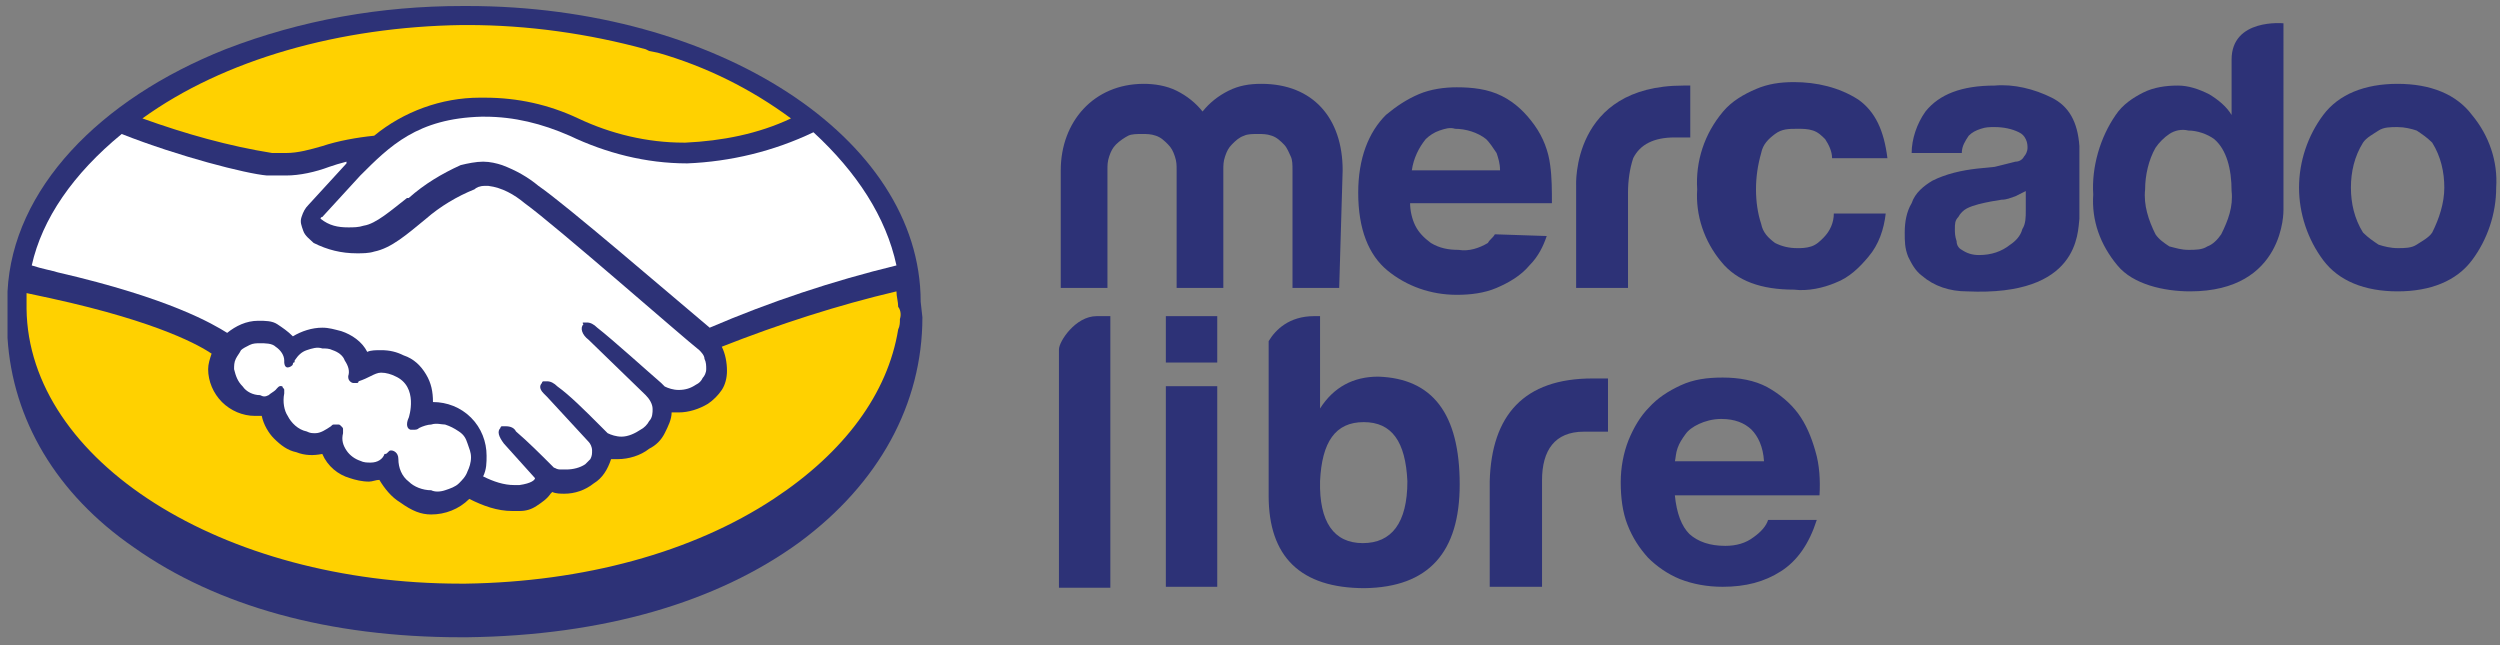<?xml version="1.0" encoding="utf-8"?>
<!-- Generator: Adobe Illustrator 25.2.1, SVG Export Plug-In . SVG Version: 6.00 Build 0)  -->
<svg version="1.1" id="Layer_1" xmlns="http://www.w3.org/2000/svg" xmlns:xlink="http://www.w3.org/1999/xlink" x="0px" y="0px"
	 viewBox="0 0 549.6 141.9" style="enable-background:new 0 0 549.6 141.9;" xml:space="preserve">
<rect x="0" y="0" width="549.6" height="141.9" fill="#808080" stroke="none"/>
<style type="text/css">
	.st0{fill:#2D3277;}
	.st1{fill:#FFFFFF;}
	.st2{fill:#FFD100;}
</style>
<g>
	<g id="g30" transform="matrix(3.802,0,0,3.802,76.174,280.388)">
		<path id="path2" class="st0" d="M33.2-56.3c0-9.5-11.8-17.1-26.2-17.1H6.7C2-73.4-2.6-72.6-7-70.9c-7.3,2.9-12.3,8.1-12.6,14
			c0,0.2,0,0.3,0,0.5s0,0.1,0,0.2v0.1v0.1v0.8v0.1v0.1c0,0.1,0,0.3,0,0.4s0,0.2,0,0.4c0.3,4.7,2.8,9,7.3,12.1
			c4.8,3.4,11.3,5.2,18.9,5.2H7c7.8-0.1,14.4-2,19.2-5.5c4.6-3.4,7.1-8,7.1-13L33.2-56.3z"/>
		<path id="path4" class="st1" d="M4.2-49c0.2-0.1,0.5-0.2,0.7-0.2c0.3-0.1,0.6,0,0.8,0C6-49.1,6.2-49,6.5-48.8s0.4,0.4,0.5,0.7
			s0.2,0.5,0.2,0.8S7.1-46.7,7-46.5c-0.1,0.3-0.3,0.5-0.5,0.7S6-45.5,5.7-45.4c-0.3,0.1-0.6,0.1-0.8,0l0,0c-0.5,0-1-0.2-1.3-0.5
			C3.2-46.2,3-46.7,3-47.2c0-0.4-0.3-0.5-0.4-0.5c-0.1,0-0.1,0-0.2,0.1s-0.1,0.1-0.2,0.1C2.1-47.2,1.8-47,1.4-47
			c-0.2,0-0.4,0-0.6-0.1c-0.3-0.1-0.6-0.3-0.8-0.6s-0.3-0.6-0.2-1c0-0.1,0-0.1,0-0.2c0-0.1,0-0.1-0.1-0.2c-0.1-0.1-0.1-0.1-0.2-0.1
			s-0.1,0-0.2,0s-0.1,0-0.2,0.1c-0.3,0.2-0.6,0.4-0.9,0.4c-0.2,0-0.3,0-0.5-0.1c-0.5-0.1-0.9-0.5-1.1-0.9C-3.6-50-3.7-50.5-3.6-51
			c0-0.1,0-0.1,0-0.2s-0.1-0.1-0.1-0.2c-0.2-0.1-0.3,0.1-0.4,0.2c-0.1,0.1-0.3,0.2-0.4,0.3c-0.2,0.1-0.3,0.1-0.5,0
			c-0.4,0-0.8-0.2-1-0.5c-0.3-0.3-0.4-0.6-0.5-1c0-0.2,0-0.4,0.1-0.6s0.2-0.3,0.3-0.5c0.1-0.1,0.3-0.2,0.5-0.3s0.4-0.1,0.6-0.1
			c0.3,0,0.7,0,0.9,0.2c0.3,0.2,0.5,0.5,0.5,0.8v0.1c0,0,0,0.3,0.2,0.3c0.1,0,0.3-0.1,0.3-0.2c0,0,0-0.1,0.1-0.1v-0.1
			c0.2-0.3,0.4-0.5,0.7-0.6s0.6-0.2,0.9-0.1c0.2,0,0.4,0,0.6,0.1c0.3,0.1,0.6,0.3,0.7,0.6c0.2,0.3,0.3,0.6,0.2,0.9
			c0,0.1,0,0.2,0.1,0.3s0.2,0.1,0.2,0.1l0,0c0.1,0,0.1,0,0.2,0s0.1-0.1,0.1-0.1C1-51.8,1.2-51.9,1.4-52s0.4-0.2,0.6-0.2
			c0.3,0,0.6,0.1,0.8,0.2c1.4,0.6,0.8,2.4,0.8,2.4c-0.1,0.2-0.2,0.6,0.1,0.7h0.1h0.1C4-48.9,4.1-48.9,4.2-49L4.2-49z"/>
		<path id="path6" class="st1" d="M31.8-58.4c-3.7,0.9-7.3,2.1-10.8,3.6c-2.5-2.1-8.3-7.1-9.9-8.2c-0.6-0.5-1.3-0.9-2.1-1.2
			c-0.3-0.1-0.7-0.2-1.1-0.2c-0.4,0-0.9,0.1-1.3,0.2c-1.1,0.5-2.1,1.1-3,1.9H3.5c-0.9,0.7-1.8,1.5-2.5,1.6c-0.3,0.1-0.6,0.1-0.9,0.1
			l0,0c-0.6,0-1.1-0.1-1.6-0.5c0,0,0-0.1,0.1-0.1l2.2-2.4c1.7-1.7,3.3-3.3,7-3.4H8c1.7,0,3.3,0.4,4.9,1.1c2.1,1,4.4,1.6,6.8,1.6
			c2.5-0.1,5-0.7,7.3-1.8C29.5-63.8,31.2-61.2,31.8-58.4z"/>
		<path id="path8" class="st2" d="M6.7-72.3H7c3.5,0,7,0.5,10.3,1.4l0.2,0.1l0.5,0.1c2.8,0.8,5.4,2.1,7.7,3.8
			c-1.9,0.9-4,1.3-6.1,1.4h-0.1c-2.1,0-4.2-0.5-6.1-1.4c-1.7-0.8-3.5-1.2-5.4-1.2H7.7c-2.2,0-4.4,0.8-6.1,2.2c-1,0.1-2.1,0.3-3,0.6
			c-0.7,0.2-1.4,0.4-2.1,0.4h-0.7h-0.1c-2.5-0.4-5-1.1-7.5-2C-7.1-70.3-0.4-72.2,6.7-72.3z"/>
		<path id="path10" class="st1" d="M-13-66c3.3,1.3,7.2,2.3,8.4,2.4h0.3c0.3,0,0.5,0,0.8,0c0.8,0,1.7-0.2,2.5-0.5
			c0.3-0.1,0.6-0.2,1-0.3v0.1l-2.2,2.4c-0.2,0.2-0.3,0.4-0.4,0.7c-0.1,0.3,0,0.5,0.1,0.8s0.4,0.5,0.6,0.7c0.8,0.4,1.6,0.6,2.5,0.6
			c0.3,0,0.7,0,1-0.1c1-0.2,1.9-1,3-1.9c0.8-0.7,1.8-1.3,2.8-1.7C7.5-62.9,7.7-63,8-63h0.2c0.8,0.1,1.5,0.5,2.1,1
			c1.8,1.3,9.2,7.8,10.1,8.5c0.1,0.1,0.3,0.3,0.3,0.5c0.1,0.2,0.1,0.4,0.1,0.6c0,0.2-0.1,0.4-0.2,0.5c-0.1,0.2-0.2,0.3-0.4,0.4
			c-0.3,0.2-0.6,0.3-1,0.3c-0.3,0-0.6-0.1-0.8-0.2l-0.2-0.2c-0.7-0.6-2.8-2.5-3.7-3.2c-0.2-0.2-0.4-0.3-0.6-0.3c-0.1,0-0.1,0-0.2,0
			s0,0.1,0,0.1c-0.2,0.2-0.1,0.6,0.3,0.9l3.3,3.2c0.2,0.2,0.4,0.5,0.4,0.8c0,0.2,0,0.5-0.2,0.7c-0.1,0.2-0.3,0.4-0.5,0.5
			c-0.3,0.2-0.7,0.4-1.1,0.4c-0.3,0-0.6-0.1-0.8-0.2l-0.5-0.5c-0.8-0.8-1.7-1.7-2.4-2.2c-0.2-0.2-0.4-0.3-0.6-0.3l0,0
			c-0.1,0-0.1,0-0.2,0c-0.1,0-0.1,0.1-0.1,0.1c-0.1,0.1-0.2,0.3,0.1,0.6c0.1,0.1,0.1,0.1,0.2,0.2l2.4,2.6c0.1,0.1,0.2,0.3,0.2,0.5
			s0,0.3-0.1,0.5L14-47.1c-0.1,0.1-0.1,0.1-0.2,0.2c-0.3,0.2-0.7,0.3-1.1,0.3c-0.1,0-0.2,0-0.3,0c-0.3,0-0.3-0.1-0.4-0.1l-0.1-0.1
			c-0.7-0.7-1.4-1.4-2.1-2c-0.1-0.2-0.3-0.3-0.6-0.3l0,0c-0.1,0-0.1,0-0.2,0c-0.1,0-0.1,0.1-0.1,0.1c-0.2,0.2-0.1,0.5,0.2,0.9l1.8,2
			c0,0.1-0.2,0.3-0.9,0.4c-0.1,0-0.2,0-0.3,0c-0.6,0-1.2-0.2-1.8-0.5c0.2-0.4,0.2-0.8,0.2-1.2c0-0.8-0.3-1.6-0.9-2.2
			c-0.6-0.6-1.4-0.9-2.2-0.9c0-0.6-0.1-1.1-0.4-1.6S3.9-53,3.3-53.2c-0.4-0.2-0.8-0.3-1.3-0.3c-0.3,0-0.6,0-0.8,0.1
			c-0.3-0.6-0.9-1-1.5-1.2c-0.4-0.1-0.7-0.2-1.1-0.2c-0.6,0-1.2,0.2-1.7,0.5C-3.4-54.6-3.7-54.8-4-55s-0.7-0.2-1.1-0.2l0,0
			c-0.7,0-1.3,0.3-1.8,0.7c-0.8-0.5-3.3-2-9.8-3.5c-0.3-0.1-0.9-0.2-1.5-0.4C-17.6-61.1-15.8-63.7-13-66z"/>
		<path id="path12" class="st2" d="M32-55.3c0,0.2,0,0.4-0.1,0.6c-0.6,3.7-3.1,7.1-7.2,9.8c-4.7,3.1-11,4.8-17.8,4.9H6.6
			c-13.8,0-25-7.1-25.1-15.9c0-0.3,0-0.6,0-0.9l1.4,0.3c6.4,1.4,8.7,2.8,9.3,3.2C-7.9-53-8-52.7-8-52.4c0,0.7,0.3,1.4,0.8,1.9
			s1.2,0.8,1.9,0.8c0.1,0,0.2,0,0.4,0c0.1,0.5,0.4,1,0.7,1.3c0.4,0.4,0.8,0.7,1.3,0.8c0.5,0.2,1,0.2,1.5,0.1
			c0.3,0.7,0.9,1.2,1.6,1.4c0.3,0.1,0.7,0.2,1.1,0.2c0.2,0,0.4-0.1,0.6-0.1c0.3,0.5,0.7,1,1.2,1.3C3.8-44.2,4.3-44,4.9-44l0,0
			c0.8,0,1.6-0.3,2.2-0.9c0.8,0.4,1.6,0.7,2.5,0.7c0.1,0,0.3,0,0.4,0c0.4,0,0.7-0.1,1-0.3s0.6-0.4,0.8-0.7l0.1-0.1
			c0.2,0.1,0.5,0.1,0.7,0.1c0.6,0,1.2-0.2,1.7-0.6c0.5-0.3,0.8-0.8,1-1.4h0.4c0.6,0,1.3-0.2,1.8-0.6c0.4-0.2,0.7-0.5,0.9-0.9
			c0.2-0.4,0.4-0.8,0.4-1.2c0.1,0,0.3,0,0.4,0c0.6,0,1.2-0.2,1.7-0.5c0.3-0.2,0.6-0.5,0.8-0.8c0.2-0.3,0.3-0.7,0.3-1.1
			c0-0.5-0.1-1-0.3-1.4c3.3-1.3,6.7-2.4,10.1-3.2c0,0.3,0.1,0.6,0.1,0.9C32-55.9,32.1-55.6,32-55.3L32-55.3z"/>
		<path id="path14" class="st0" d="M122.9-67.1c-0.9-1.2-2.4-1.8-4.3-1.8s-3.4,0.6-4.3,1.8c-0.9,1.2-1.4,2.7-1.4,4.2
			c0,1.5,0.5,3,1.4,4.2s2.4,1.8,4.3,1.8s3.4-0.6,4.3-1.8s1.4-2.7,1.4-4.2C124.4-64.4,123.9-65.9,122.9-67.1L122.9-67.1z M120.6-60.3
			c-0.2,0.3-0.6,0.5-0.9,0.7s-0.7,0.2-1.1,0.2s-0.8-0.1-1.1-0.2c-0.3-0.2-0.6-0.4-0.9-0.7c-0.5-0.8-0.7-1.7-0.7-2.6
			c0-0.9,0.2-1.8,0.7-2.6c0.2-0.3,0.6-0.5,0.9-0.7s0.7-0.2,1.1-0.2s0.8,0.1,1.1,0.2c0.3,0.2,0.6,0.4,0.9,0.7
			c0.5,0.8,0.7,1.7,0.7,2.6C121.3-62,121-61.1,120.6-60.3z"/>
		<path id="path16" class="st0" d="M98.6-68.1c-1-0.5-2.2-0.8-3.3-0.7c-1.9,0-3.2,0.5-4,1.5c-0.5,0.7-0.8,1.6-0.8,2.4h2.9
			c0-0.4,0.2-0.7,0.4-1c0.2-0.2,0.4-0.3,0.7-0.4s0.5-0.1,0.8-0.1c0.5,0,1,0.1,1.4,0.3c0.2,0.1,0.3,0.2,0.4,0.4
			c0.1,0.2,0.1,0.4,0.1,0.5c0,0.2-0.1,0.4-0.2,0.5c-0.1,0.2-0.3,0.3-0.5,0.3c-0.4,0.1-0.8,0.2-1.2,0.3l-1,0.1
			c-0.9,0.1-1.8,0.3-2.6,0.7c-0.5,0.3-1,0.7-1.2,1.3c-0.3,0.5-0.4,1.1-0.4,1.7c0,0.5,0,0.9,0.2,1.4c0.2,0.4,0.4,0.8,0.8,1.1
			c0.7,0.6,1.6,0.9,2.6,0.9c6.5,0.3,6.4-3.4,6.5-4.2v-4.2C100.1-66.7,99.6-67.6,98.6-68.1L98.6-68.1z M97.1-61.6
			c0,0.4,0,0.8-0.2,1.1c-0.1,0.4-0.4,0.7-0.7,0.9c-0.5,0.4-1.1,0.6-1.8,0.6c-0.4,0-0.7-0.1-1-0.3c-0.2-0.1-0.3-0.3-0.3-0.5
			C93-60.1,93-60.3,93-60.5c0-0.3,0-0.5,0.2-0.7c0.1-0.2,0.3-0.4,0.5-0.5c0.4-0.2,0.9-0.3,1.4-0.4l0.6-0.1c0.3,0,0.5-0.1,0.8-0.2
			c0.2-0.1,0.4-0.2,0.6-0.3V-61.6z"/>
		<path id="path18" class="st0" d="M83.9-66.3c0.3,0,0.6,0,0.9,0.1s0.5,0.3,0.7,0.5c0.2,0.3,0.4,0.7,0.4,1.1h3.2
			c-0.2-1.6-0.7-2.7-1.7-3.4c-1.1-0.7-2.4-1-3.7-1c-0.8,0-1.5,0.1-2.2,0.4s-1.4,0.7-1.9,1.3c-1.1,1.3-1.6,2.9-1.5,4.5
			c-0.1,1.5,0.4,3,1.4,4.2c0.9,1.1,2.3,1.6,4.2,1.6c0.8,0.1,1.7-0.1,2.4-0.4c0.8-0.3,1.4-0.9,1.9-1.5c0.6-0.7,0.9-1.6,1-2.5h-3
			c0,0.5-0.2,1-0.6,1.4c-0.2,0.2-0.4,0.4-0.7,0.5c-0.3,0.1-0.6,0.1-0.8,0.1c-0.5,0-0.9-0.1-1.3-0.3c-0.4-0.3-0.7-0.6-0.8-1.1
			c-0.2-0.6-0.3-1.3-0.3-2s0.1-1.4,0.3-2.1c0.1-0.5,0.4-0.8,0.8-1.1S83.4-66.3,83.9-66.3z"/>
		<path id="path20" class="st0" d="M77.3-68.8c-6.5,0-6.2,5.8-6.2,5.8v5.9h3v-5.5c0-0.7,0.1-1.4,0.3-2c0.4-0.8,1.2-1.2,2.4-1.2h0.4
			c0.1,0,0.3,0,0.5,0v-3h-0.3H77.3z"/>
		<path id="path22" class="st0" d="M66.4-60.2c-0.1,0.2-0.3,0.3-0.4,0.5c-0.5,0.3-1.1,0.5-1.7,0.4c-0.6,0-1.1-0.1-1.6-0.4
			c-0.4-0.3-0.7-0.6-0.9-1s-0.3-0.9-0.3-1.3h8.2c0-0.7,0-1.5-0.1-2.2c-0.1-0.8-0.4-1.6-0.9-2.3c-0.5-0.7-1.1-1.3-1.9-1.7
			c-0.8-0.4-1.7-0.5-2.6-0.5c-0.7,0-1.5,0.1-2.2,0.4s-1.3,0.7-1.9,1.2c-1,1-1.6,2.5-1.6,4.5c0,2.1,0.6,3.6,1.7,4.5
			c1.1,0.9,2.5,1.4,4,1.4c0.8,0,1.6-0.1,2.3-0.4s1.4-0.7,1.9-1.3c0.5-0.5,0.8-1.1,1-1.7L66.4-60.2z M62.4-65.7
			c0.2-0.2,0.5-0.4,0.8-0.5s0.6-0.2,0.9-0.1c0.6,0,1.3,0.2,1.8,0.6c0.2,0.2,0.4,0.5,0.6,0.8c0.1,0.3,0.2,0.6,0.2,1h-5.1
			C61.7-64.6,62-65.2,62.4-65.7z"/>
		<path id="path24" class="st0" d="M57.4-57.1h-2.7v-6.8c0-0.3,0-0.6-0.1-0.8s-0.2-0.5-0.4-0.7s-0.4-0.4-0.7-0.5S53-66,52.7-66
			s-0.6,0-0.8,0.1c-0.3,0.1-0.5,0.3-0.7,0.5s-0.3,0.4-0.4,0.7c-0.1,0.3-0.1,0.5-0.1,0.8v6.8H48v-6.8c0-0.3,0-0.5-0.1-0.8
			s-0.2-0.5-0.4-0.7s-0.4-0.4-0.7-0.5S46.3-66,46-66s-0.6,0-0.8,0.1s-0.5,0.3-0.7,0.5s-0.3,0.4-0.4,0.7C44-64.4,44-64.2,44-63.9v6.8
			h-2.7v-6.8c0-2.8,1.9-5,4.8-5c0.6,0,1.3,0.1,1.9,0.4c0.6,0.3,1.1,0.7,1.5,1.2c0.4-0.5,0.9-0.9,1.5-1.2c0.6-0.3,1.2-0.4,1.9-0.4
			c3,0,4.7,2,4.7,5L57.4-57.1z"/>
		<path id="path26" class="st0" d="M112-72.4c0,0-3-0.3-3,2.1v3.2c-0.3-0.5-0.8-0.9-1.3-1.2c-0.6-0.3-1.2-0.5-1.8-0.5
			c-0.7,0-1.4,0.1-2,0.4s-1.2,0.7-1.6,1.3c-0.9,1.3-1.4,3-1.3,4.6c-0.1,1.5,0.4,2.9,1.4,4.1c0.9,1.1,2.7,1.5,4.2,1.5
			c5.5,0,5.4-4.7,5.4-4.7L112-72.4z M108.4-60.2c-0.2,0.3-0.5,0.6-0.8,0.7c-0.3,0.2-0.7,0.2-1.1,0.2s-0.7-0.1-1.1-0.2
			c-0.3-0.2-0.6-0.4-0.8-0.7c-0.4-0.8-0.7-1.7-0.6-2.6c0-0.8,0.2-1.7,0.6-2.4c0.2-0.3,0.5-0.6,0.8-0.8c0.3-0.2,0.7-0.3,1.1-0.2
			c0.5,0,1.1,0.2,1.5,0.5c0.7,0.6,1,1.7,1,3C109.1-61.8,108.8-61,108.4-60.2L108.4-60.2z"/>
	</g>
</g>
<path class="st0" d="M241.1,69.5h3v59.7h-11.3V76.8C232.8,75.1,236.4,69.5,241.1,69.5z"/>
<path class="st0" d="M303,82.8L303,82.8c-5.5,0-9.8,2.3-12.8,7V69.5h-1.3c-5.5,0-8.5,3-10,5.5V109c0,13.4,7,20.3,21.1,20.3
	c14.1-0.2,20.9-7.9,20.9-22.8C320.9,90.9,314.9,83.2,303,82.8z M299.6,119.4c-6.4,0-9.6-4.7-9.4-13.6c0.4-8.7,3.4-13,9.6-13
	c6.2,0,9.2,4.3,9.6,13C309.4,115,305.9,119.4,299.6,119.4z"/>
<path class="st0" d="M327.5,105.8c0.4-14.5,7.5-22.6,22.6-22.6h3.4v11.7h-5.3c-6.4,0-9.2,4.1-9.2,10.7V129h-11.5L327.5,105.8z"/>
<path class="st0" d="M399.1,99.2c-0.9-3.2-2.1-6-3.8-8.3c-1.7-2.3-4.1-4.3-6.8-5.8c-2.8-1.5-6.2-2.1-9.8-2.1c-3.4,0-6.4,0.4-9.2,1.7
	c-2.8,1.3-5.1,2.8-7,4.9c-1.9,1.9-3.4,4.5-4.5,7.2c-1.1,2.8-1.7,6-1.7,9.2c0,3.4,0.4,6.6,1.5,9.4c1.1,2.8,2.6,5.1,4.5,7.2
	c1.9,1.9,4.3,3.6,7,4.7c2.8,1.1,6,1.7,9.4,1.7c5.1,0,9.2-1.1,12.8-3.4c3.6-2.3,6.2-6,7.9-11.3h-10.7c-0.4,1.3-1.5,2.6-3.2,3.8
	c-1.7,1.3-3.8,1.9-6.2,1.9c-3.4,0-6-0.9-7.9-2.6l0,0c-1.7-1.7-2.8-4.5-3.2-8.5H400C400.2,105.6,400,102.2,399.1,99.2z M368.2,101.5
	c0.2-0.9,0.2-1.9,0.6-3s0.9-1.9,1.7-3c0.6-0.9,1.7-1.7,3-2.3c1.3-0.6,3-1.1,4.9-1.1c3,0,5.1,0.9,6.6,2.3h0c1.5,1.5,2.6,3.8,2.8,7
	H368.2z"/>
<rect x="256.3" y="69.5" class="st0" width="11.3" height="10.2"/>
<rect x="256.3" y="84.9" class="st0" width="11.3" height="44.1"/>
</svg>
